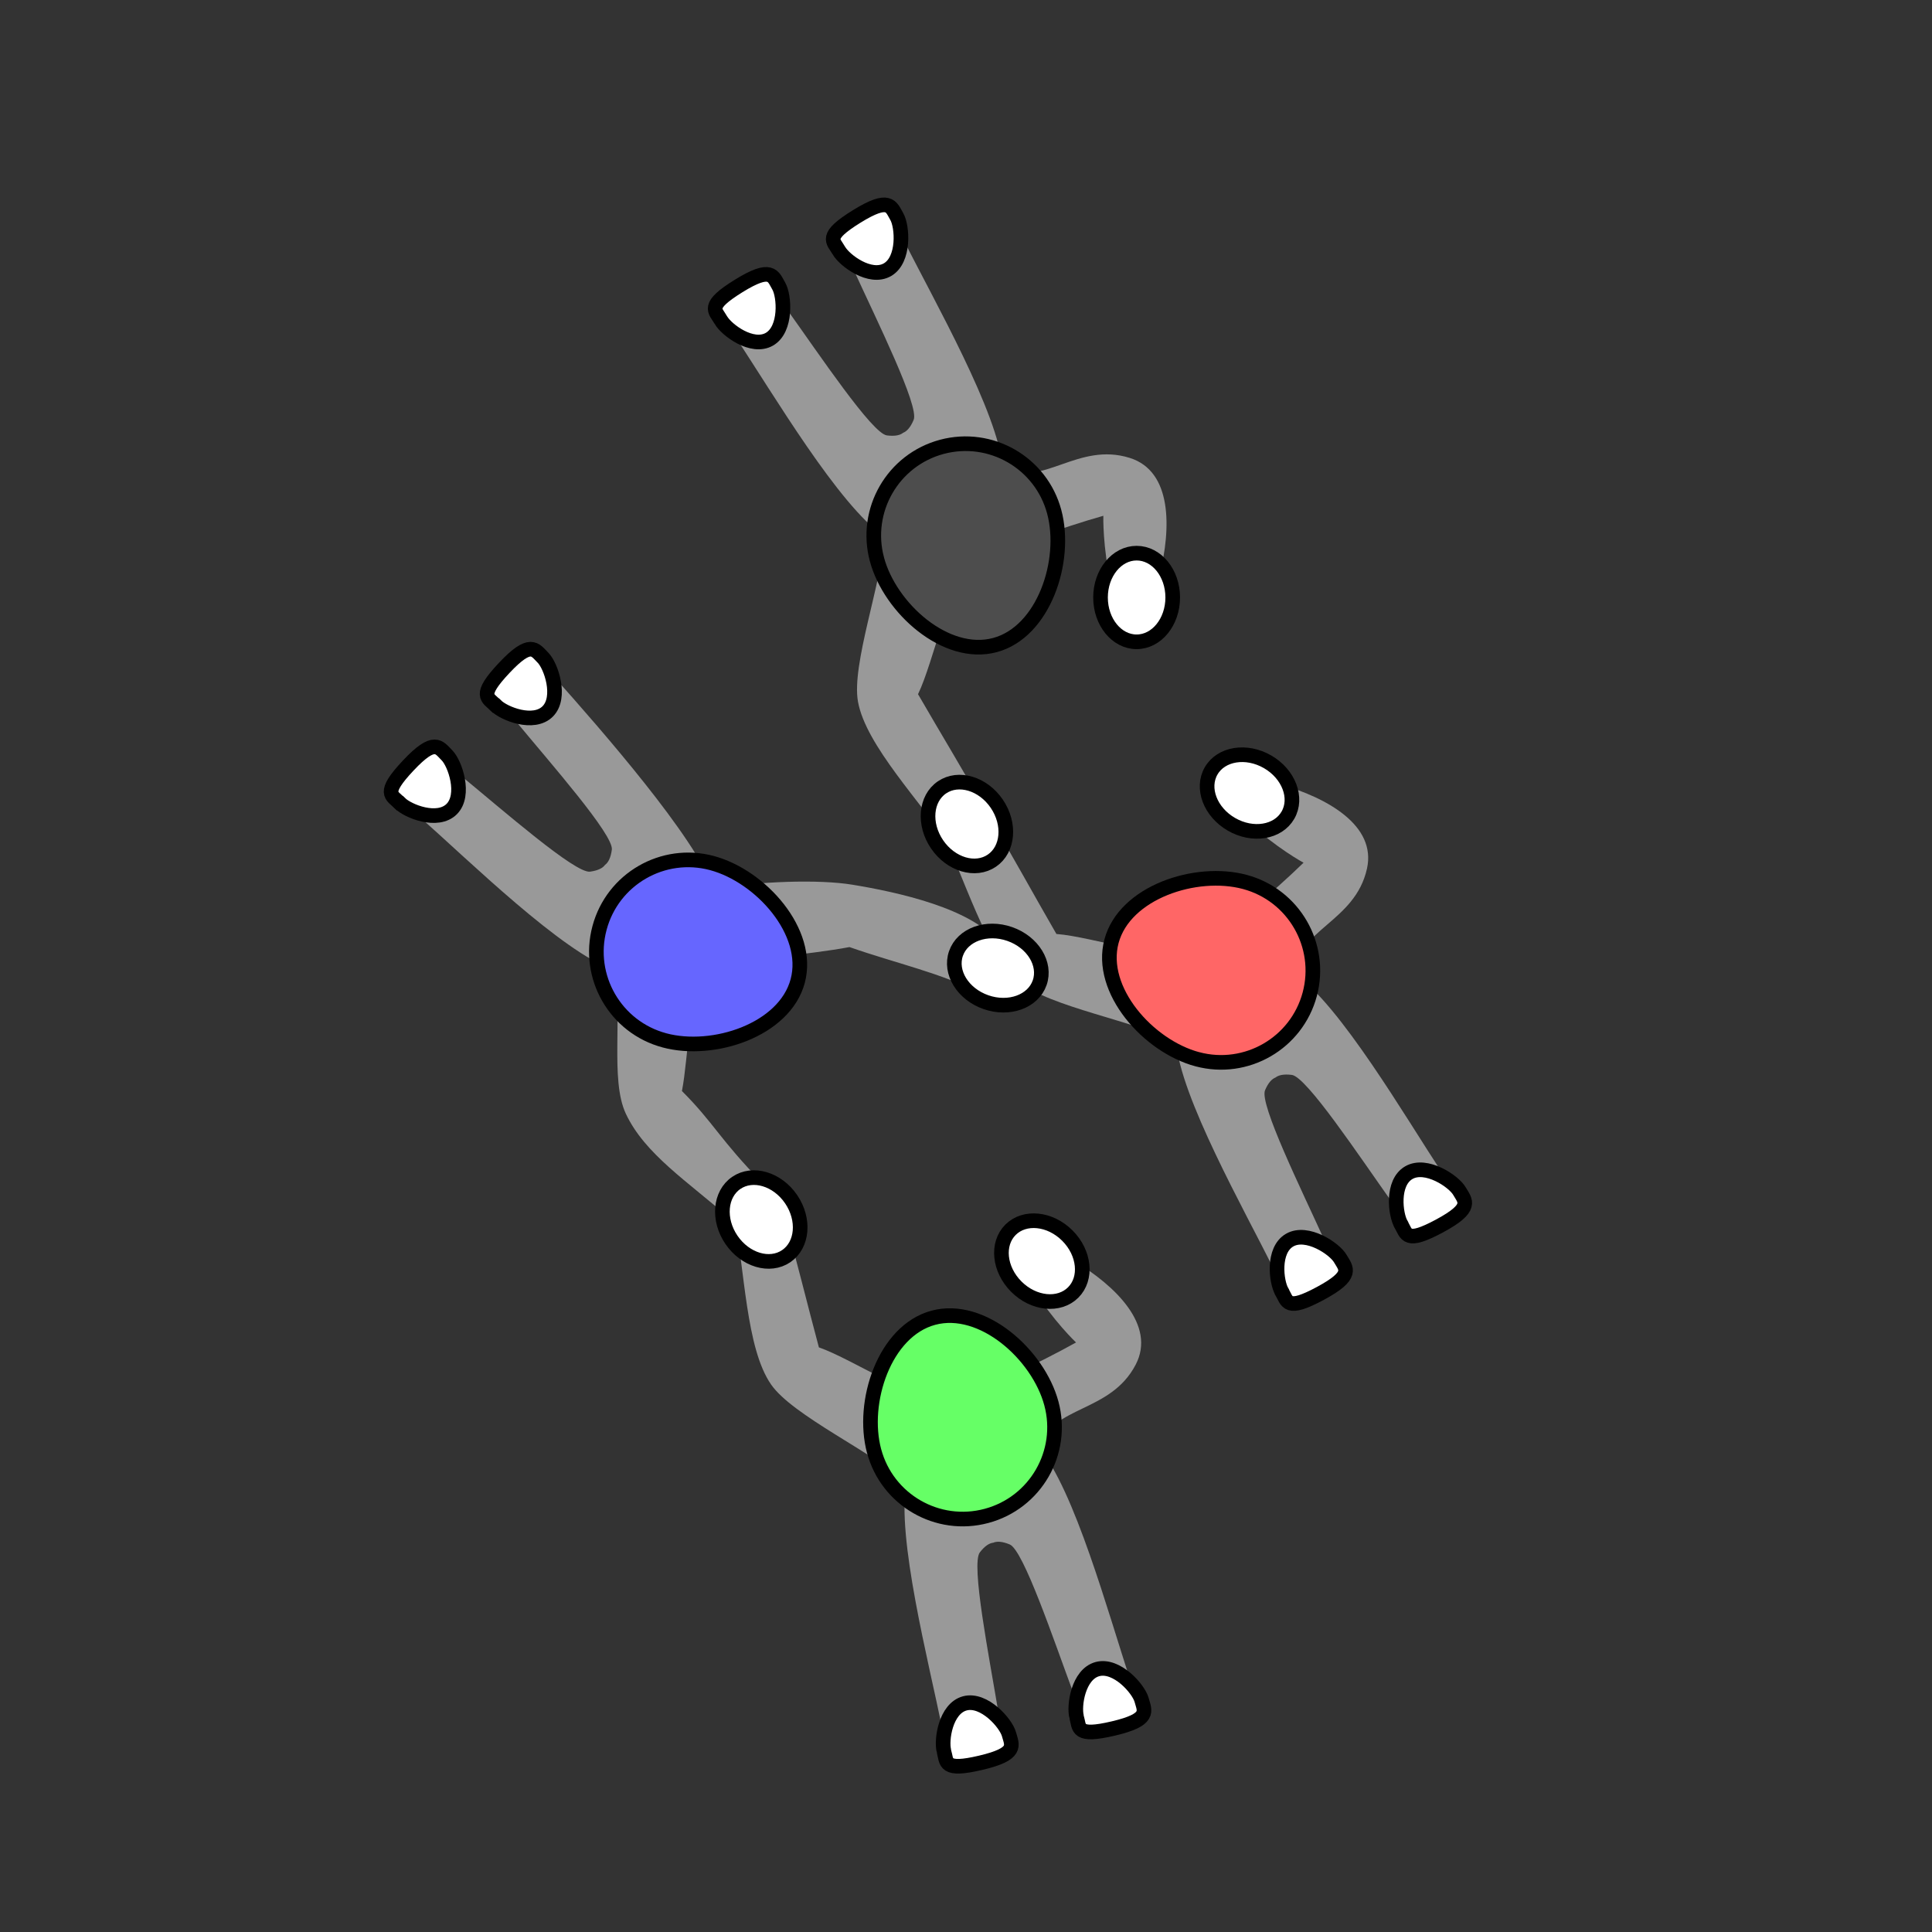 <?xml version="1.0" encoding="UTF-8" standalone="no"?>
<!-- Created with Inkscape (http://www.inkscape.org/) -->

<svg
   width="35mm"
   height="35mm"
   viewBox="0 0 35 35"
   version="1.1"
   id="svg1"
   xml:space="preserve"
   inkscape:version="1.4 (e7c3feb100, 2024-10-09)"
   sodipodi:docname="2_v2.svg"
   xmlns:inkscape="http://www.inkscape.org/namespaces/inkscape"
   xmlns:sodipodi="http://sodipodi.sourceforge.net/DTD/sodipodi-0.dtd"
   xmlns="http://www.w3.org/2000/svg"
   xmlns:svg="http://www.w3.org/2000/svg"><rect x="0" y="0" width="35" height="35" fill="#333333" stroke="none"/><sodipodi:namedview
     id="namedview1"
     pagecolor="#ffffff"
     bordercolor="#000000"
     borderopacity="0.25"
     inkscape:showpageshadow="2"
     inkscape:pageopacity="0.0"
     inkscape:pagecheckerboard="0"
     inkscape:deskcolor="#d1d1d1"
     inkscape:document-units="mm"
     inkscape:zoom="6.07664"
     inkscape:cx="59.490113"
     inkscape:cy="85.491324"
     inkscape:window-width="1920"
     inkscape:window-height="1080"
     inkscape:window-x="0"
     inkscape:window-y="0"
     inkscape:window-maximized="0"
     inkscape:current-layer="layer1"
     showgrid="false"><sodipodi:guide
       position="25.431,17.543"
       orientation="0,132.283"
       id="guide5"
       inkscape:locked="false" /><sodipodi:guide
       position="35,35"
       orientation="132.283,0"
       id="guide6"
       inkscape:locked="false" /><sodipodi:guide
       position="35,0"
       orientation="0,-132.283"
       id="guide7"
       inkscape:locked="false" /><sodipodi:guide
       position="17.504,35.914"
       orientation="-132.283,0"
       id="guide8"
       inkscape:locked="false" /></sodipodi:namedview><defs
     id="defs1"><inkscape:path-effect
       effect="mirror_symmetry"
       start_point="17.298,16.235"
       end_point="17.313,7.81"
       center_point="17.306,12.023"
       id="path-effect5"
       is_visible="true"
       lpeversion="1.2"
       lpesatellites=""
       mode="free"
       discard_orig_path="false"
       fuse_paths="true"
       oposite_fuse="false"
       split_items="false"
       split_open="false"
       link_styles="false" /><inkscape:path-effect
       effect="mirror_symmetry"
       start_point="17.298,16.235"
       end_point="17.313,7.81"
       center_point="17.306,12.023"
       id="path-effect5-7"
       is_visible="true"
       lpeversion="1.2"
       lpesatellites=""
       mode="free"
       discard_orig_path="false"
       fuse_paths="true"
       oposite_fuse="false"
       split_items="false"
       split_open="false"
       link_styles="false" /><inkscape:path-effect
       effect="mirror_symmetry"
       start_point="17.298,16.235"
       end_point="17.313,7.81"
       center_point="17.306,12.023"
       id="path-effect5-6"
       is_visible="true"
       lpeversion="1.2"
       lpesatellites=""
       mode="free"
       discard_orig_path="false"
       fuse_paths="true"
       oposite_fuse="false"
       split_items="false"
       split_open="false"
       link_styles="false" /><inkscape:path-effect
       effect="mirror_symmetry"
       start_point="17.298,16.235"
       end_point="17.313,7.81"
       center_point="17.306,12.023"
       id="path-effect5-3"
       is_visible="true"
       lpeversion="1.2"
       lpesatellites=""
       mode="free"
       discard_orig_path="false"
       fuse_paths="true"
       oposite_fuse="false"
       split_items="false"
       split_open="false"
       link_styles="false" /><inkscape:path-effect
       effect="mirror_symmetry"
       start_point="17.298,16.235"
       end_point="17.313,7.81"
       center_point="17.306,12.023"
       id="path-effect5-66"
       is_visible="true"
       lpeversion="1.2"
       lpesatellites=""
       mode="free"
       discard_orig_path="false"
       fuse_paths="true"
       oposite_fuse="false"
       split_items="false"
       split_open="false"
       link_styles="false" /><inkscape:path-effect
       effect="mirror_symmetry"
       start_point="17.298,16.235"
       end_point="17.313,7.81"
       center_point="17.306,12.023"
       id="path-effect5-4"
       is_visible="true"
       lpeversion="1.2"
       lpesatellites=""
       mode="free"
       discard_orig_path="false"
       fuse_paths="true"
       oposite_fuse="false"
       split_items="false"
       split_open="false"
       link_styles="false" /><inkscape:path-effect
       effect="mirror_symmetry"
       start_point="17.298,16.235"
       end_point="17.313,7.81"
       center_point="17.306,12.023"
       id="path-effect5-4-7"
       is_visible="true"
       lpeversion="1.2"
       lpesatellites=""
       mode="free"
       discard_orig_path="false"
       fuse_paths="true"
       oposite_fuse="false"
       split_items="false"
       split_open="false"
       link_styles="false" /><inkscape:path-effect
       effect="mirror_symmetry"
       start_point="17.298,16.235"
       end_point="17.313,7.81"
       center_point="17.306,12.023"
       id="path-effect5-41"
       is_visible="true"
       lpeversion="1.2"
       lpesatellites=""
       mode="free"
       discard_orig_path="false"
       fuse_paths="true"
       oposite_fuse="false"
       split_items="false"
       split_open="false"
       link_styles="false" /><inkscape:path-effect
       effect="mirror_symmetry"
       start_point="17.298,16.235"
       end_point="17.313,7.81"
       center_point="17.306,12.023"
       id="path-effect5-4-0"
       is_visible="true"
       lpeversion="1.2"
       lpesatellites=""
       mode="free"
       discard_orig_path="false"
       fuse_paths="true"
       oposite_fuse="false"
       split_items="false"
       split_open="false"
       link_styles="false" /><inkscape:path-effect
       effect="mirror_symmetry"
       start_point="17.494,16.3"
       end_point="17.509,7.876"
       center_point="17.502,12.088"
       id="path-effect5-4-0-9"
       is_visible="true"
       lpeversion="1.2"
       lpesatellites=""
       mode="free"
       discard_orig_path="false"
       fuse_paths="true"
       oposite_fuse="false"
       split_items="false"
       split_open="false"
       link_styles="false" /><inkscape:path-effect
       effect="mirror_symmetry"
       start_point="17.298,16.235"
       end_point="17.313,7.81"
       center_point="17.306,12.023"
       id="path-effect5-4-0-0"
       is_visible="true"
       lpeversion="1.2"
       lpesatellites=""
       mode="free"
       discard_orig_path="false"
       fuse_paths="true"
       oposite_fuse="false"
       split_items="false"
       split_open="false"
       link_styles="false" /><inkscape:path-effect
       effect="mirror_symmetry"
       start_point="17.494,16.3"
       end_point="17.509,7.876"
       center_point="17.502,12.088"
       id="path-effect5-4-0-9-7"
       is_visible="true"
       lpeversion="1.2"
       lpesatellites=""
       mode="free"
       discard_orig_path="false"
       fuse_paths="true"
       oposite_fuse="false"
       split_items="false"
       split_open="false"
       link_styles="false" /><inkscape:path-effect
       effect="mirror_symmetry"
       start_point="17.494,16.3"
       end_point="17.509,7.876"
       center_point="17.502,12.088"
       id="path-effect5-4-0-9-3"
       is_visible="true"
       lpeversion="1.2"
       lpesatellites=""
       mode="free"
       discard_orig_path="false"
       fuse_paths="true"
       oposite_fuse="false"
       split_items="false"
       split_open="false"
       link_styles="false" /><inkscape:path-effect
       effect="mirror_symmetry"
       start_point="17.494,16.3"
       end_point="17.509,7.876"
       center_point="17.502,12.088"
       id="path-effect5-4-0-9-5"
       is_visible="true"
       lpeversion="1.2"
       lpesatellites=""
       mode="free"
       discard_orig_path="false"
       fuse_paths="true"
       oposite_fuse="false"
       split_items="false"
       split_open="false"
       link_styles="false" /><inkscape:path-effect
       effect="mirror_symmetry"
       start_point="17.298,16.235"
       end_point="17.313,7.81"
       center_point="17.306,12.023"
       id="path-effect5-4-6-1"
       is_visible="true"
       lpeversion="1.2"
       lpesatellites=""
       mode="free"
       discard_orig_path="false"
       fuse_paths="true"
       oposite_fuse="false"
       split_items="false"
       split_open="false"
       link_styles="false" /><inkscape:path-effect
       effect="mirror_symmetry"
       start_point="17.494,16.3"
       end_point="17.509,7.876"
       center_point="17.502,12.088"
       id="path-effect5-4-0-9-5-9"
       is_visible="true"
       lpeversion="1.2"
       lpesatellites=""
       mode="free"
       discard_orig_path="false"
       fuse_paths="true"
       oposite_fuse="false"
       split_items="false"
       split_open="false"
       link_styles="false" /></defs><g
     inkscape:label="Layer 1"
     inkscape:groupmode="layer"
     id="layer1"><path
       style="fill:#999999;fill-opacity:1;stroke:none;stroke-width:0.265;stroke-dasharray:none;stroke-opacity:1"
       d="m 9.515,12.459 c 0.183,-0.188 0.425,-0.308 0.544,-0.174 0.834,0.937 2.531,2.873 2.868,3.816 0.827,-0.135 1.901,-0.174 2.513,-0.074 0.775,0.127 2.23,0.43 2.666,1.086 0.209,0.314 0.059,1.097 -0.341,0.885 -0.697,-0.368 -1.542,-0.548 -2.376,-0.841 -0.719,0.138 -1.971,0.226 -2.555,0.375 -0.38,0.557 -0.354,1.581 -0.48,2.233 0.585,0.585 0.685,0.879 1.473,1.681 -0.258,0.372 -0.257,0.448 -0.575,0.652 -0.806,-0.704 -1.571,-1.192 -1.914,-1.921 -0.293,-0.622 -0.046,-1.814 -0.219,-2.603 -0.945,-0.333 -2.603,-1.966 -3.542,-2.797 -0.269,-0.238 0.478,-0.967 0.755,-0.739 0.799,0.657 2.091,1.789 2.357,1.753 0.151,-0.021 0.231,-0.067 0.272,-0.123 0.056,-0.041 0.103,-0.124 0.123,-0.275 0.036,-0.267 -1.1,-1.554 -1.759,-2.351 -0.115,-0.138 0.008,-0.395 0.191,-0.583 z"
       id="path4-6-1-2"
       sodipodi:nodetypes="cscssscccccscccscssc" /><path
       id="path1-3-1-7"
       style="fill:#6666ff;fill-opacity:1;stroke:#000000;stroke-width:0.265"
       d="m 12.036,18.847 c 0.887,0.238 2.177,-0.187 2.415,-1.074 0.238,-0.887 -0.667,-1.9 -1.554,-2.138 -0.887,-0.238 -1.799,0.289 -2.036,1.176 -0.238,0.887 0.289,1.799 1.176,2.036 z"
       sodipodi:nodetypes="zzzzz" /><path
       id="path1-7-1-1-0-2"
       style="fill:#ffffff;stroke:#000000;stroke-width:0.265;stroke-dasharray:none"
       d="m 8.984,12.782 c 0.147,0.147 0.683,0.361 0.938,0.106 0.255,-0.255 0.061,-0.827 -0.086,-0.974 -0.147,-0.147 -0.223,-0.323 -0.702,0.186 -0.478,0.509 -0.298,0.535 -0.151,0.682 z"
       sodipodi:nodetypes="ssszs" /><path
       id="path1-7-1-9-7-3-2"
       style="fill:#ffffff;stroke:#000000;stroke-width:0.265;stroke-dasharray:none"
       d="m 7.245,14.551 c 0.147,0.147 0.683,0.361 0.938,0.106 0.255,-0.255 0.061,-0.827 -0.086,-0.974 -0.147,-0.147 -0.223,-0.323 -0.702,0.186 -0.478,0.509 -0.298,0.535 -0.151,0.682 z"
       sodipodi:nodetypes="ssszs" /><path
       style="fill:#999999;fill-opacity:1;stroke:none;stroke-width:0.265;stroke-dasharray:none;stroke-opacity:1"
       d="m 20.048,30.804 c 0.254,-0.064 0.479,-0.214 0.423,-0.384 -0.394,-1.191 -1.004,-3.434 -1.653,-4.198 0.247,-0.769 1.297,-0.62 1.756,-1.5 0.372,-0.714 -0.367,-1.43 -1.123,-1.883 -0.324,-0.194 -0.982,0.115 -0.741,0.499 0.37,0.591 0.783,0.982 0.783,0.982 -0.691,0.387 -1.57,0.784 -2.178,1.074 -0.672,0.05 -1.854,-0.769 -2.48,-0.985 -0.214,-0.799 -0.394,-1.545 -0.695,-2.628 -0.451,0.037 -0.517,-0.002 -0.852,0.172 0.207,1.051 0.222,2.469 0.682,3.13 0.392,0.564 1.855,1.232 2.451,1.776 -0.184,0.985 0.401,3.237 0.651,4.466 0.071,0.352 1.076,0.07 1.018,-0.285 -0.169,-1.021 -0.504,-2.705 -0.339,-2.918 0.093,-0.12 0.174,-0.167 0.242,-0.174 0.063,-0.028 0.159,-0.027 0.299,0.031 0.249,0.102 0.796,1.729 1.156,2.699 0.063,0.168 0.346,0.19 0.6,0.126 z"
       id="path4-6-1-1-1"
       sodipodi:nodetypes="cscssscccccscccscssc" /><path
       id="path1-3-1-0-0"
       style="fill:#66ff66;fill-opacity:1;stroke:#000000;stroke-width:0.265"
       d="m 15.835,26.287 c -0.238,-0.887 0.187,-2.177 1.074,-2.415 0.887,-0.238 1.9,0.667 2.138,1.554 0.238,0.887 -0.289,1.799 -1.176,2.036 -0.887,0.238 -1.799,-0.289 -2.036,-1.176 z"
       sodipodi:nodetypes="zzzzz" /><path
       id="path1-7-1-1-0-6-6"
       style="fill:#ffffff;stroke:#000000;stroke-width:0.265;stroke-dasharray:none"
       d="m 19.504,31.103 c -0.054,-0.2 0.029,-0.772 0.378,-0.866 0.349,-0.093 0.747,0.361 0.8,0.561 0.054,0.2 0.168,0.355 -0.512,0.515 -0.68,0.16 -0.612,-0.01 -0.666,-0.21 z"
       sodipodi:nodetypes="ssszs" /><path
       id="path1-7-1-9-7-3-3-1"
       style="fill:#ffffff;stroke:#000000;stroke-width:0.265;stroke-dasharray:none"
       d="m 17.101,31.724 c -0.054,-0.2 0.029,-0.772 0.378,-0.866 0.349,-0.093 0.747,0.361 0.8,0.561 0.054,0.2 0.168,0.355 -0.512,0.515 -0.68,0.16 -0.612,-0.01 -0.666,-0.21 z"
       sodipodi:nodetypes="ssszs" /><ellipse
       style="fill:#ffffff;fill-opacity:1;stroke:#000000;stroke-width:0.265;stroke-dasharray:none;stroke-opacity:1"
       id="path1-7-2-9-9-1-3-1-2-5"
       cx="-2.809"
       cy="29.501"
       rx="0.654"
       ry="0.803"
       transform="rotate(-45)" /><ellipse
       style="fill:#ffffff;fill-opacity:1;stroke:#000000;stroke-width:0.265;stroke-dasharray:none;stroke-opacity:1"
       id="path1-7-2-9-9-1-3-9-9"
       cx="-1.044"
       cy="26.023"
       rx="0.654"
       ry="0.803"
       transform="rotate(-34.272)" /><path
       style="fill:#999999;fill-opacity:1;stroke:none;stroke-width:0.265;stroke-dasharray:none;stroke-opacity:1"
       d="m 25.83,21.749 c 0.229,-0.128 0.408,-0.33 0.309,-0.481 -0.689,-1.048 -1.859,-3.057 -2.683,-3.627 0.04,-0.807 1.092,-0.935 1.308,-1.904 0.175,-0.786 -0.725,-1.286 -1.572,-1.528 -0.363,-0.104 -0.918,0.365 -0.587,0.674 0.51,0.475 1.01,0.746 1.01,0.746 -0.568,0.552 -1.314,1.163 -1.826,1.601 -0.636,0.223 -1.989,-0.263 -2.651,-0.31 -0.414,-0.716 -0.78,-1.39 -1.351,-2.359 -0.426,0.153 -0.499,0.132 -0.778,0.386 0.472,0.961 0.854,2.327 1.469,2.847 0.525,0.444 2.11,0.71 2.828,1.081 0.078,0.999 1.225,3.023 1.785,4.146 0.16,0.322 1.058,-0.211 0.909,-0.538 -0.428,-0.942 -1.187,-2.483 -1.083,-2.731 0.059,-0.14 0.125,-0.206 0.189,-0.231 0.054,-0.043 0.147,-0.067 0.297,-0.048 0.267,0.035 1.216,1.464 1.815,2.308 0.104,0.146 0.383,0.094 0.612,-0.033 z"
       id="path4-6-1-1-1-2"
       sodipodi:nodetypes="cscssscccccscccscssc" /><path
       id="path1-3-1-0-0-9"
       style="fill:#ff6666;fill-opacity:1;stroke:#000000;stroke-width:0.265"
       d="m 21.69,19.189 c -0.887,-0.238 -1.792,-1.251 -1.554,-2.138 0.238,-0.887 1.528,-1.312 2.415,-1.074 0.887,0.238 1.413,1.149 1.176,2.036 -0.238,0.887 -1.149,1.413 -2.036,1.176 z"
       sodipodi:nodetypes="zzzzz" /><path
       id="path1-7-1-1-0-6-6-1"
       style="fill:#ffffff;stroke:#000000;stroke-width:0.265;stroke-dasharray:none"
       d="m 25.381,22.178 c -0.104,-0.179 -0.172,-0.753 0.141,-0.934 0.313,-0.181 0.815,0.155 0.918,0.335 0.104,0.179 0.254,0.299 -0.361,0.63 -0.615,0.331 -0.594,0.149 -0.698,-0.03 z"
       sodipodi:nodetypes="ssszs" /><path
       id="path1-7-1-9-7-3-3-1-2"
       style="fill:#ffffff;stroke:#000000;stroke-width:0.265;stroke-dasharray:none"
       d="m 23.222,23.4 c -0.104,-0.179 -0.172,-0.753 0.141,-0.934 0.313,-0.181 0.815,0.155 0.918,0.335 0.104,0.179 0.254,0.299 -0.361,0.63 -0.615,0.331 -0.594,0.149 -0.698,-0.03 z"
       sodipodi:nodetypes="ssszs" /><ellipse
       style="fill:#ffffff;fill-opacity:1;stroke:#000000;stroke-width:0.265;stroke-dasharray:none;stroke-opacity:1"
       id="path1-7-2-9-9-1-3-1-2-5-7"
       cx="-1.124"
       cy="26.787"
       rx="0.654"
       ry="0.803"
       transform="rotate(-60)" /><path
       style="fill:#999999;fill-opacity:1;stroke:none;stroke-width:0.265;stroke-dasharray:none;stroke-opacity:1"
       d="m 15.795,4.367 c 0.225,-0.135 0.49,-0.188 0.571,-0.027 0.563,1.121 1.718,3.138 1.8,4.137 0.719,0.369 1.356,-0.479 2.302,-0.181 0.768,0.242 0.752,1.271 0.538,2.125 -0.092,0.366 -0.776,0.613 -0.877,0.171 -0.156,-0.679 -0.141,-1.248 -0.141,-1.248 -0.762,0.215 -1.664,0.556 -2.3,0.781 -0.511,0.44 -0.767,1.854 -1.057,2.451 0.414,0.716 0.814,1.371 1.367,2.35 -0.346,0.293 -0.364,0.367 -0.724,0.481 -0.597,-0.889 -1.588,-1.903 -1.731,-2.696 -0.122,-0.676 0.441,-2.182 0.477,-2.99 -0.826,-0.567 -2.005,-2.572 -2.698,-3.618 -0.198,-0.299 0.712,-0.81 0.921,-0.518 0.602,0.841 1.557,2.269 1.824,2.303 0.151,0.019 0.241,-0.005 0.295,-0.048 0.064,-0.025 0.131,-0.093 0.19,-0.234 0.103,-0.248 -0.66,-1.785 -1.091,-2.726 -0.075,-0.163 0.11,-0.379 0.335,-0.514 z"
       id="path4-6-1-1-1-2-0"
       sodipodi:nodetypes="cscssscccccscccscssc" /><path
       id="path1-3-1-0-0-9-6"
       style="fill:#4d4d4d;fill-opacity:1;stroke:#000000;stroke-width:0.265"
       d="m 15.886,10.132 c 0.238,0.887 1.251,1.792 2.138,1.554 0.887,-0.238 1.312,-1.528 1.074,-2.415 -0.238,-0.887 -1.149,-1.413 -2.036,-1.176 -0.887,0.238 -1.413,1.149 -1.176,2.036 z"
       sodipodi:nodetypes="zzzzz" /><path
       id="path1-7-1-1-0-6-6-1-2"
       style="fill:#ffffff;stroke:#000000;stroke-width:0.265;stroke-dasharray:none"
       d="m 15.198,4.541 c 0.104,0.179 0.566,0.525 0.879,0.345 0.313,-0.181 0.273,-0.783 0.169,-0.963 -0.104,-0.179 -0.132,-0.369 -0.726,-0.002 -0.594,0.368 -0.426,0.44 -0.322,0.619 z"
       sodipodi:nodetypes="ssszs" /><path
       id="path1-7-1-9-7-3-3-1-2-6"
       style="fill:#ffffff;stroke:#000000;stroke-width:0.265;stroke-dasharray:none"
       d="m 13.06,5.8 c 0.104,0.179 0.566,0.525 0.879,0.345 0.313,-0.181 0.273,-0.783 0.169,-0.963 -0.104,-0.179 -0.132,-0.369 -0.726,-0.002 -0.594,0.368 -0.426,0.44 -0.322,0.619 z"
       sodipodi:nodetypes="ssszs" /><ellipse
       style="fill:#ffffff;fill-opacity:1;stroke:#000000;stroke-width:0.265;stroke-dasharray:none;stroke-opacity:1"
       id="path1-7-2-9-9-1-3-1-2-5-7-1"
       cx="20.591"
       cy="-10.824"
       rx="0.654"
       ry="0.803"
       transform="scale(1,-1)" /><ellipse
       style="fill:#ffffff;fill-opacity:1;stroke:#000000;stroke-width:0.265;stroke-dasharray:none;stroke-opacity:1"
       id="path1-7-2-9-9-1-3-9-9-0"
       cx="6.069"
       cy="22.2"
       rx="0.654"
       ry="0.803"
       transform="rotate(-34.272)" /><ellipse
       style="fill:#ffffff;fill-opacity:1;stroke:#000000;stroke-width:0.265;stroke-dasharray:none;stroke-opacity:1"
       id="path1-7-2-9-9-1-3-9"
       cx="-10.59"
       cy="-22.851"
       rx="0.654"
       ry="0.803"
       transform="matrix(0.33,-0.944,-0.944,-0.33,0,0)" /></g></svg>
